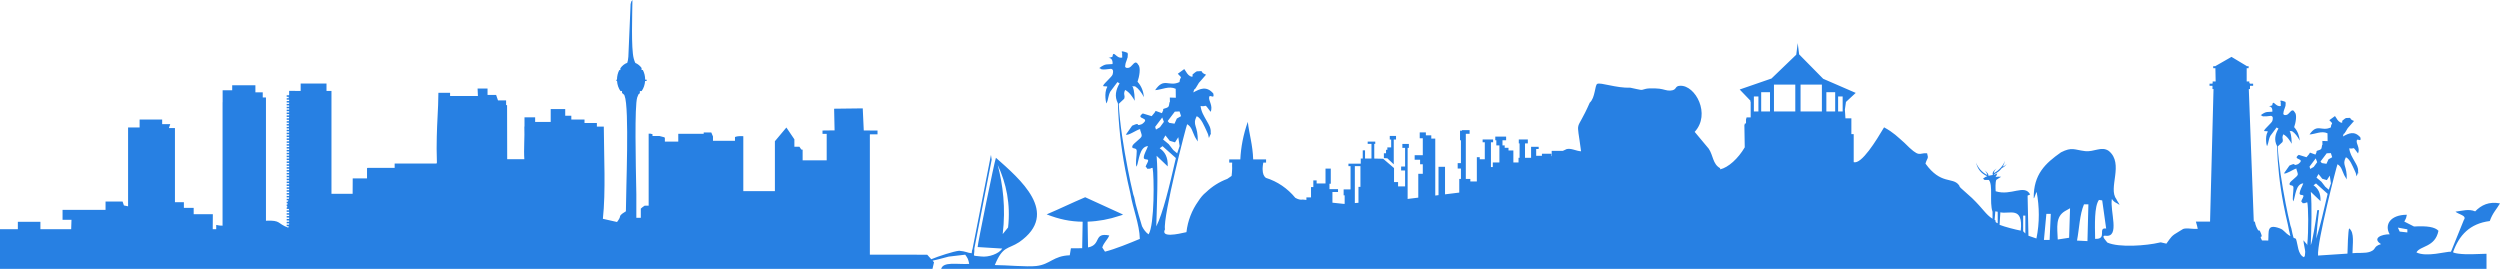 <?xml version="1.0" encoding="UTF-8" standalone="no"?>
<!-- Generator: Adobe Illustrator 16.0.0, SVG Export Plug-In . SVG Version: 6.00 Build 0)  -->

<svg
   xmlns:dc="http://purl.org/dc/elements/1.1/"
   xmlns:cc="http://creativecommons.org/ns#"
   xmlns:rdf="http://www.w3.org/1999/02/22-rdf-syntax-ns#"
   xmlns:svg="http://www.w3.org/2000/svg"
   xmlns="http://www.w3.org/2000/svg"
   xmlns:sodipodi="http://sodipodi.sourceforge.net/DTD/sodipodi-0.dtd"
   xmlns:inkscape="http://www.inkscape.org/namespaces/inkscape"
   version="1.1"
   id="Layer_1"
   x="0px"
   y="0px"
   width="961.837"
   height="103.43"
   viewBox="0 0 961.837 103.43"
   enable-background="new 0 0 1024 540"
   xml:space="preserve"
   inkscape:version="0.91 r13725"
   sodipodi:docname="event.svg"><defs
     id="defs7" /><sodipodi:namedview
     pagecolor="#ffffff"
     bordercolor="#666666"
     borderopacity="1"
     objecttolerance="10"
     gridtolerance="10"
     guidetolerance="10"
     inkscape:pageopacity="0"
     inkscape:pageshadow="2"
     inkscape:window-width="1330"
     inkscape:window-height="747"
     id="namedview5"
     showgrid="false"
     fit-margin-top="0"
     fit-margin-left="0"
     fit-margin-right="0"
     fit-margin-bottom="0"
     inkscape:zoom="0.25488281"
     inkscape:cx="443.5308"
     inkscape:cy="-10.176985"
     inkscape:window-x="36"
     inkscape:window-y="21"
     inkscape:window-maximized="1"
     inkscape:current-layer="Layer_1" /><path
     d="m 844.833,85.265 c 0.375,1.24 0.643,2.249 0.711,2.794 -1.486,0.1 -3.629,-0.237 -4.43,-0.168 -1.49,0.131 -0.838,0.067 -2.861,1.219 -2.922,1.661 -2.963,2.163 -4.766,4.636 l -2.1,-0.493 c -0.074,-0.001 -0.25,0.01 -0.324,0.019 -0.074,0.009 -0.248,0.058 -0.328,0.076 -4.809,1.148 -15.467,1.999 -19.955,-0.027 -0.066,-0.204 -2.871,-2.897 -0.67,-2.62 5.623,0.709 1.602,-9.456 2.4,-14.186 0.893,1.468 1.961,1.541 2.941,2.313 0.061,-0.257 -1.287,-2.045 -1.17,-2.188 -3.4,-4.19 3.051,-13.69 -2.971,-18.583 -2.805,-1.938 -5.652,0.507 -9.129,0.079 -4.209,-0.516 -4.994,-1.683 -9.246,0.467 -6.063,4.262 -10.561,8.451 -10.496,17.562 0.176,0.729 1.02,-2.897 1.162,-2.137 1.012,5.399 1.16,11.572 -0.113,17.723 l -3.074,-1.052 -0.326,-15.449 0.984,-0.436 c -2.182,-4.097 -7.303,0.665 -13.266,-1.235 -0.074,-1.141 -0.158,-3.287 0.229,-4.374 l 1.854,-1.208 c -3.574,-0.254 -1.977,1.228 -1.467,-1.474 -0.131,0.113 -0.268,0.297 -0.352,0.374 -0.314,0.149 -0.617,0.25 -0.914,0.327 -0.016,-0.058 -0.027,-0.115 -0.039,-0.175 1.213,-0.526 2.143,-1.242 2.842,-2.113 0.08,-0.102 0.158,-0.205 0.232,-0.312 0.07,-0.023 0.137,-0.05 0.203,-0.078 0.615,-0.268 1.162,-0.763 1.654,-1.436 -0.395,0.442 -0.943,0.813 -1.549,1.041 0.426,-0.72 0.727,-1.521 0.924,-2.391 -0.572,1.747 -2.277,3.833 -4.316,4.833 0.066,-0.645 0.461,-1.305 1.053,-1.805 -0.736,0.521 -1.238,1.045 -1.441,1.57 -0.121,0.322 -0.135,0.645 -0.02,0.967 -0.551,0.107 -1.09,0.164 -1.648,0.311 0,-0.176 -0.033,-0.352 -0.1,-0.527 -0.203,-0.526 -0.705,-1.05 -1.441,-1.57 0.592,0.5 0.984,1.159 1.051,1.804 -2.037,-1 -3.742,-3.086 -4.316,-4.833 0.273,1.2 0.744,2.271 1.467,3.175 0.697,0.868 1.625,1.583 2.832,2.11 -0.504,0.185 -1.035,0.47 -1.613,0.948 l 0.645,0.497 1.592,-0.026 c 1.721,1.95 0.162,8.563 1.43,12.275 l 0,2.684 c -2.742,-1.782 -3.398,-3.627 -7.895,-7.982 l -4.385,-3.927 c -1.041,-1.286 0.006,-0.192 -0.742,-1.164 -2.393,-3.032 -6.883,0.019 -12.777,-8.162 0.705,-2.404 1.279,-1.68 0.625,-3.981 -3.377,-0.271 -2.602,2.179 -8.775,-4.063 -2.521,-2.202 -4.156,-3.952 -7.779,-5.906 -2.957,4.998 -8.691,14.365 -11.684,13.383 l 0,-10.781 -0.896,0 0,-6.079 -2.283,0 -0.213,-3.368 0.416,-2.931 3.756,-3.473 -12.518,-5.428 -9.258,-9.391 -0.545,-4.349 -0.559,4.462 -9.529,9.169 -12.24,4.232 4.174,4.343 -0.066,0.43 0.121,0 0,5.952 -1.559,0 -0.166,0.564 -0.07,0.249 0,1.521 -0.424,0 -0.201,0.726 0.139,8.467 c -2.555,4.339 -6.305,7.745 -9.459,8.467 l 0,-0.447 c -2.891,-1.572 -2.621,-4.862 -4.4,-7.502 l -5.404,-6.474 c 6.303,-6.793 0.299,-18.002 -5.596,-17.737 -2.346,0.104 -0.969,1.7 -3.854,1.859 -1.338,0.074 -2.449,-0.528 -4.123,-0.727 -0.813,-0.097 -2.393,-0.184 -3.814,-0.119 -2.234,0.1 -2.43,0.742 -3.506,0.54 -2.541,-0.476 0,0 -3.846,-0.806 -5.42,0.203 -11.473,-2.153 -12.752,-1.465 -0.945,0.509 -0.744,5.346 -2.879,7.233 -5.494,12.521 -5.078,5.05 -3.338,18.697 -1.861,-0.096 -3.824,-1.287 -5.543,-0.847 l -1.484,0.688 -4.277,0 0,1.982 -0.139,0.065 0,-0.953 -3.617,0 0,0.81 -2.211,0 0,-2.616 0.959,0 0,-0.867 -2.92,0 0,0.435 0,0.434 0,2.616 0,0.749 -2.338,0 0,-5.536 1.086,0 0,-1.519 -3.477,0 0,1.519 0.303,0 0,5.536 -0.404,0 0,1.806 -1.416,0 -0.57,0 0,-4.628 -1.871,0 0,-1.005 -1.467,0 0,-0.948 -0.85,0 0,-1.954 1.404,0 0,-1.411 -4.172,0 0,1.411 0.404,0 0,1.954 1.182,0 0,6.581 -2.547,0 0,1.776 -0.709,0 0,-2.171 0,-0.838 0,-6.542 0.834,0 0,-1.086 -4.033,0 0,1.086 0.836,0 0,6.542 -1.949,0 0,-0.79 -1.111,0 0,9.335 -2.504,0 0,-0.978 -1.74,0 0,-17.367 1.461,0 0,-1.411 -2.92,0 0,0.218 -0.766,0 0,3.69 0.348,0 0,8.792 -1.252,0 0,2.089 1.252,0 0,3.989 -0.643,0 0,5.252 -5.477,0.677 0,-10.596 -2.504,0 0,10.905 -1.252,0.155 0,-21.915 -1.529,0 0,-1.249 -2.088,0 0,-1.14 -2.365,0 0,2.279 1.184,0 0,6.514 -3.131,0 0,1.736 1.393,0 0.695,0 0,1.736 1.043,0 0,3.69 -1.738,0 0,9.156 -4.098,0.506 0,-10.964 0,-1.52 0,-7.161 0.48,0 0,-1.52 -2.504,0 0,1.52 1.049,0 0,7.164 -1.529,0 0,1.52 1.529,0 0,6.128 -2.699,0 0,-1.662 -1.555,0 0,-5.386 -4.184,-3.581 -3.422,-0.078 0,-5.639 0.381,0 0,-0.89 -2.916,0 0,0.89 1.459,0 0,5.639 -2.473,0 0,-3.165 -0.887,0 0,3.165 -0.762,0 0,1.978 -2.281,0 -1.646,0 -0.811,0 0,0.939 0.811,0 0,8.951 -2.662,0 0,2.275 0.395,0 0,3.281 -0.273,0.021 -4.43,-0.468 0,-4.121 2.154,0 0,-1.087 -3.295,0 0,-2.078 0.506,0 0,-5.835 -2.027,0 0,5.736 -1.648,0 -1.773,0 0,-1.187 -1.27,0 0,2.571 -0.887,0 0,3.956 -1.773,0 0,0.986 -1.371,-0.145 c -0.934,0.198 -1.917,-0.107 -2.906,-0.676 -2.953,-3.592 -6.872,-6.296 -11.339,-7.678 -0.781,-0.646 -1.199,-1.546 -1.231,-3.274 l 0,-0.451 c 0.015,-0.801 0.097,-0.972 0.254,-2.137 l 1.077,0 0,-1.245 -4.962,0 c -0.169,-5.539 -1.53,-9.747 -2.071,-14.435 -1.752,4.951 -2.66,9.817 -2.877,14.435 l -4.27,0 0,1.245 1.129,0 0,0.053 c -0.071,0.767 0.001,1.433 0,2.209 -10e-4,0.942 -0.119,1.94 -0.212,2.863 -0.503,0.385 -1.065,0.764 -1.665,1.142 -3.048,1.13 -5.81,2.884 -8.146,5.116 -0.604,0.494 -1.148,1.008 -1.603,1.548 -0.529,0.628 -1.01,1.291 -1.451,1.986 -2.411,3.39 -4.013,7.439 -4.51,11.842 -3.357,0.769 -9.961,2.221 -8.263,-1.076 -0.839,-5.033 8.271,-40.155 8.533,-40.464 1.788,1.046 2.021,2.892 2.895,4.664 0.075,0.152 0.169,0.336 0.241,0.477 l 0.924,1.515 c 0.229,-6.152 -2.243,-6.186 -0.365,-9.738 1.734,0.77 2.889,3.81 3.814,5.751 0.661,1.39 0.5,1.011 0.873,2.653 l 0.451,-1.098 c 0.747,-2.964 -0.019,2.342 0.234,-1.121 0.121,-1.643 -0.73,-2.925 -1.464,-4.237 -1.265,-2.258 -2.141,-3.558 -2.438,-5.862 2.746,0.505 1.07,-1.466 3.877,2.245 1.001,-2.413 -0.908,-4.266 -0.566,-5.725 0.276,-1.17 2.159,1.124 1.586,-1.335 -2.628,-3.036 -5.13,-1.811 -7.691,-0.401 0.826,-2.718 -0.195,0.136 1.164,-2.062 0.576,-0.934 0.586,-0.953 0.977,-1.62 l 2.76,-3.145 c -2.85,-1.088 -0.256,-1.583 -3.383,-1.301 0,0 -0.143,-0.228 -1.775,1.191 -0.24,0.209 0.504,1.247 -0.823,0.74 -1.345,-0.738 -1.374,-1.403 -2.399,-2.796 l -2.49,1.808 c 2.138,2.151 0.836,0.753 0.664,3.184 -4.152,2.001 -5.952,-1.984 -9.382,3.123 2.639,-0.177 5.275,-1.74 7.913,-0.528 l 0.047,3.444 -2.31,-0.074 0.046,1.64 c -0.402,0.278 -0.119,1.516 -0.729,2.012 -0.78,0.632 -2.375,0.554 -1.805,1.104 l -0.551,1.254 -2.414,-0.871 -0.43,0.709 -1.101,1.315 -3.422,-1.046 c -3.286,2.406 3.528,1.307 -0.29,4.092 -3.027,1.192 -0.027,-1.059 -3.793,0.622 l -2.434,3.452 c 1.098,0.389 3.768,-1.665 5.509,-2.166 -0.103,0.583 0.753,1.922 0.567,2.767 -0.196,0.895 -3.269,2.763 -3.564,3.764 -0.424,1.445 1.678,0.328 1.686,1.894 0.011,2.11 -0.645,5.045 -0.044,6.068 0.95,-2.39 1.026,-7.69 4.368,-7.946 -0.529,1.531 -1.475,2.87 -1.618,4.329 -0.104,1.066 1.44,0.637 1.632,1.021 0.285,0.568 -0.727,1.743 -0.92,2.597 1.064,0.83 0.006,0.813 1.296,0.777 1.622,-0.044 -0.376,-0.163 1.388,-0.342 0.607,2.959 0.785,22.066 -1.549,25.59 -1.055,-0.728 -1.867,-1.819 -2.517,-3.115 -0.88,-2.834 -1.706,-5.735 -2.47,-8.672 -0.176,-0.869 -0.345,-1.7 -0.523,-2.462 l -0.383,-1.149 c -0.764,-3.17 -1.455,-6.366 -2.065,-9.549 -1.69,-8.808 -3.113,-17.506 -3.523,-25.263 l 2.106,-1.963 c 0.479,-1.587 -0.495,-1.402 0.343,-3.39 1.725,0.84 3.031,2.962 3.716,4.178 -0.152,-7.62 -2.215,-5.32 0.113,-5.57 1.316,0.837 2.434,2.315 3.433,4.175 -0.225,-2.212 -0.942,-4.232 -2.479,-5.933 0.688,-1.898 1.346,-5.521 0.268,-6.548 -1.163,-2.148 -2.184,0.442 -3.277,1.026 -0.558,0.298 -1.619,0.376 -1.766,-0.352 0.203,-1.813 0.39,-1.587 0.669,-2.62 0.433,-1.604 0.208,0.017 0.328,-1.353 0.099,-1.111 0.083,-0.748 -0.13,-1.311 -3.525,-1.313 -1.615,0.199 -2.019,0.39 l 0.049,1.451 c -2.374,0.613 -3.352,-3.229 -3.802,-0.269 -3.925,1.304 0.378,-1.123 0.074,2.78 -2.135,0.24 -2.625,-0.344 -5.155,1.569 0.159,0.102 0.435,0 0.53,0.208 0.299,0.649 3.657,0.054 4.025,0.05 1.08,0.181 0.852,1.401 0.6,2.24 -0.238,0.8 -3.158,3.25 -3.58,4.159 -0.342,0.739 1.947,-0.037 1.506,0.695 -1.289,2.148 -0.41,6.603 -0.197,6.151 0.686,-1.551 0.59,-3.008 1.44,-4.519 l 2.7,-3.606 0.837,0.465 c -1.46,2.491 -2.04,5.032 -0.647,7.683 0.227,7.853 1.126,16.67 2.838,25.588 0.582,3.033 1.238,6.08 1.959,9.104 0.961,5.863 3.487,11.776 3.641,17.477 -3.91,1.631 -9.547,3.945 -13.414,4.91 -0.396,-0.643 -0.604,-0.99 -1.043,-1.614 0.645,-1.974 1.869,-2.729 2.708,-4.611 -6.235,-1.258 -2.898,3.588 -8.183,4.602 l -0.164,-9.913 c 4.207,-0.145 8.314,-0.919 12.187,-2.218 0.554,-0.144 1.048,-0.314 1.46,-0.519 l -14.573,-6.664 c -5.159,2.189 -9.644,4.393 -14.824,6.593 4.814,1.884 9.025,2.775 13.845,2.829 l -0.178,10.194 -4.344,0.029 -0.436,2.688 c -6.368,0.214 -7.5,3.516 -12.864,4.125 -3.667,0.416 -11.667,-0.36 -15.974,-0.361 3.09,-7.49 4.969,-5.953 9.375,-8.813 16.026,-11.179 0.14,-24.38 -8.945,-32.469 -0.553,1.279 -7.089,33.405 -7.043,34.352 l 9.491,0.581 c -1.308,2.007 -5.214,3.41 -8.132,3.043 -3.944,-0.499 -2.475,0.412 -2.614,-3.099 l 6.659,-34.114 -0.268,-1.887 -7.141,36.447 c -0.136,0.116 -0.121,0.208 -0.275,1.409 -1.689,-0.123 -2.145,-0.742 -4.831,-0.956 -2.128,0.202 -8.026,2.127 -10.721,3.257 l -1.552,-1.727 -7.765,-0.025 0,0.006 -14.307,0 0,-46.299 2.945,0 0,-1.478 -2.945,0 0,-0.003 -2.347,-0.011 -0.391,-8.505 -11.014,0.136 0.18,8.332 -4.647,0.055 0,1.291 1.61,0 0,10.181 -9.258,0 0,-4.115 -0.449,-0.003 -0.198,-0.246 -0.59,-0.872 -1.935,0 0,-2.852 -3.076,-4.537 -4.419,5.273 0,11.968 0,7.24 -12.153,0 0,-21.147 c -1.878,-0.088 -2.573,0.081 -3.204,0.323 l 0,1.457 -8.463,0 0,-1.654 -0.647,-1.546 -2.922,0 0,0.517 -9.786,0 0,2.992 -5.157,0 0,-1.254 c -0.091,-0.033 -0.066,-0.023 0,-0.006 l 0,-0.234 c -0.092,-0.059 -0.206,-0.128 -0.348,-0.209 l -1.782,-0.464 -2.63,0 0,-0.685 -0.728,-0.189 -0.748,0 0.001,18.622 0,0 0,1.339 0,6.72 0,0 0,1.021 -1.554,0 c -0.543,0.357 -1.014,0.69 -1.469,1.126 l 0,3.519 -1.718,0 0,-9.079 c -0.244,-12.484 -0.708,-33.923 0.335,-37.206 0.138,-0.434 0.301,-0.82 0.477,-1.178 0.188,-0.143 0.367,-0.301 0.538,-0.47 l 0,-0.823 0.696,0 c 0.746,-1.052 1.229,-2.397 1.325,-3.876 l 0.589,0 0,-0.5 -0.571,0 0,-0.041 c 0,-1.356 -0.325,-2.618 -0.885,-3.674 l -0.486,0 0,-0.785 c -0.641,-0.89 -1.47,-1.567 -2.411,-1.936 -0.216,-0.442 -0.422,-0.991 -0.612,-1.698 C 242.772,18.587 243.27,5.539 243.317,0 c -0.606,0.844 -0.333,0.181 -0.706,1.592 l -0.859,20.218 c -0.087,1.091 -0.23,1.832 -0.416,2.353 -1.053,0.365 -1.977,1.113 -2.666,2.116 l 0,0.669 -0.405,0 c -0.56,1.056 -0.885,2.317 -0.885,3.674 l 0,0.041 -0.233,0 0,0.5 0.25,0 c 0.095,1.479 0.58,2.824 1.326,3.876 l 0.595,0 0,0.723 c 0.256,0.266 0.532,0.502 0.825,0.706 0.053,0.116 0.105,0.236 0.155,0.356 1.897,4.632 0.515,36.425 0.507,44.469 l -1.313,0.849 c -1.717,1.397 -0.097,0.634 -2.097,3.269 l -5.445,-1.229 c 1.127,-10.385 0.414,-24.292 0.354,-35.471 l -2.661,0 0,-1.392 -4.761,0 0,-1.342 -5.072,0 0,-1.445 -2.349,0 0,-2.58 -5.586,0 0,4.953 -5.984,0 0,-1.754 -4.099,0 0,3.56 -0.062,0 c 0.176,3.939 -0.28,8.795 0.001,12.546 l -6.594,-0.003 -0.047,-20.798 -0.373,0 0,-1.821 -3.114,0 -0.721,-2.101 -3.306,0 0,-2.476 -3.834,0 0.132,2.889 -10.71,0 0,-1.238 -4.496,0 -0.112,4.747 c -0.265,5.326 -0.555,10.7 -0.564,16.31 l 0,0.585 c 0.003,1.748 0.034,3.52 0.103,5.319 l -0.103,0 0,0.243 -16.153,0 0,-0.076 0,0 0,1.736 -10.371,0 -0.262,0.137 0,3.919 -5.504,0 -0.033,5.939 -8.141,-0.002 0.002,-33.888 0,-0.697 0,-2.883 0,0 0,-2.108 -1.91,0 0,-2.844 -9.943,0 0,2.844 -2.14,0 0,-0.037 -2.284,0 0,0.037 -0.007,0 0,1.672 -0.948,0 0,0.575 0.739,0 c 0.014,0.125 0.033,0.258 0.057,0.397 l 0.027,0.135 -0.823,0 0,0.574 0.942,0 0.005,0.029 0,0.502 -0.948,0 0,0.576 0.948,0 0,0.53 -0.948,0 0,0.575 0.948,0 0,0.122 0.007,0 0,0.41 -0.955,0 0,0.575 0.955,0 0,0.53 -0.955,0 0,0.575 0.955,0 0,0.531 -0.955,0 0,0.574 0.955,0 0,0.532 -0.955,0 0,0.575 0.94,0 c -0.01,0.178 -0.021,0.354 -0.031,0.532 l -0.909,0 0,0.574 0.879,0 c -0.008,0.177 -0.016,0.354 -0.023,0.532 l -0.856,0 0,0.575 0.838,0 c -0.003,0.176 -0.006,0.353 -0.008,0.531 l -0.831,0 0,0.575 0.833,0 c 0.002,0.176 0.006,0.353 0.012,0.531 l -0.845,0 0,0.575 0.872,0 c 0.01,0.176 0.023,0.353 0.038,0.53 l -0.91,0 0,0.575 0.955,0 0,0.532 -0.955,0 0,0.574 0.955,0 0,0.531 -0.955,0 0,0.575 0.955,0 0,0.532 -0.955,0 0,0.574 0.955,0 0,0.531 -0.955,0 0,0.576 0.955,0 0,0.531 -0.955,0 0,0.574 0.955,0 0,0.531 -0.955,0 0,0.576 0.955,0 0,0.531 -0.955,0 0,0.575 0.955,0 0,0.53 -0.955,0 0,0.576 0.955,0 0,0.53 -0.955,0 0,0.576 0.955,0 0,0.53 -0.955,0 0,0.575 0.955,0 0,0.532 -0.955,0 0,0.575 0.955,0 0,0.53 -0.955,0 0,0.576 0.955,0 0,0.53 -0.955,0 0,0.576 0.955,0 0,0.531 -0.955,0 0,0.574 0.955,0 0,0.532 -0.955,0 0,0.575 0.955,0 0,0.53 -0.955,0 0,0.576 0.955,0 0,0.53 -0.955,0 0,0.577 0.955,0 0,0.53 -0.955,0 0,0.575 0.955,0 0,0.531 -0.955,0 0,0.575 0.955,0 0,0.53 -0.955,0 0,0.576 0.955,0 0,0.531 -0.955,0 0,0.575 0.955,0 0,0.531 -0.955,0 0,0.575 0.955,0 0,0.531 -0.955,0 0,0.575 0.955,0 0,0.048 c -0.032,0.187 -0.07,0.343 -0.111,0.483 l -0.843,0 0,0.575 0.642,0 c -0.058,0.158 -0.115,0.325 -0.166,0.53 l -0.476,0 0,0.576 0.367,0 c -0.009,0.064 -0.018,0.133 -0.025,0.204 l -0.035,0.327 -0.307,0 0,0.574 0.25,0 c -0.021,0.234 -0.035,0.406 -0.04,0.532 l -0.21,0 0,0.575 0.805,0 c 0.045,0.131 0.091,0.305 0.136,0.531 l -0.94,0 0,0.575 0.955,0 0,0.53 -0.955,0 0,0.577 0.955,0 0,0.531 -0.955,0 0,0.574 0.955,0 0,0.532 -0.955,0 0,0.575 0.955,0 0,0.531 -0.955,0 0,0.574 0.955,0 0,0.263 c -0.014,0.091 -0.028,0.182 -0.043,0.269 l -0.911,0 0,0.576 0.795,0 c -0.045,0.189 -0.094,0.368 -0.146,0.53 l -0.139,0 c -4.171,-1.5 -2.603,-2.903 -8.481,-2.633 l 0,-41.979 0,-3.612 0,-1.821 -1.236,0 0,-1.98 -2.825,0 0,-2.717 -8.928,0 0,1.918 -3.681,0 0,4.601 -0.025,0 -0.005,47.488 c -1.144,0.021 -1.698,-0.141 -2.436,-0.283 l 0,1.644 -1.342,0 0.041,-5.772 -7.371,0 0,-2.429 -3.768,0 0,-2.174 -3.439,0 0,-28.541 -2.315,0 0.513,-1.496 -3.113,0 0,-1.788 -8.68,0 0,3.066 -4.437,0 0,30.334 -1.603,-0.335 -0.513,-1.495 -6.552,0 0,3.195 -16.542,0 0,3.835 3.439,0 -0.118,3.6 -11.838,0 0,-2.832 -8.681,0 0,2.832 -6.873,0 0,15.263 358.769,0 0.583,-2.529 -0.554,-0.617 c 1.276,-0.271 3.272,-0.769 6.195,-1.564 l 6.362,-0.743 c 0.943,1.326 1.189,1.687 1.534,3.557 -4.715,0.235 -9.967,-0.983 -10.779,1.897 l 517.979,0 17.41,0 59.154,0 0,-5.805 c -3.557,0.048 -7.393,0.424 -10.898,-0.052 -1.314,-0.178 -1.713,-0.369 -1.994,-0.515 2.322,-6.547 6.459,-11.051 14.148,-12.022 1.098,-3.141 2.619,-4.526 3.928,-6.79 -4.279,-0.804 -7.197,0.656 -9.541,3.066 -2.527,-1.06 -4.977,-0.182 -7.58,0.109 1.076,1.059 4.539,1.46 3.229,3.176 l -4.959,12.233 c -1.75,-0.137 -9.471,2.2 -13.301,0.271 1.414,-2.623 7.191,-1.896 8.48,-8.313 -1.357,-1.464 -4.309,-1.941 -9.406,-1.651 l -3.736,-1.898 c 0.059,-0.164 0.195,-0.355 0.246,-0.468 0.053,-0.107 0.178,-0.329 0.234,-0.463 0.059,-0.133 0.158,-0.317 0.215,-0.464 l 0.279,-1.229 c -6.344,0.027 -8.723,3.799 -6.604,7.523 -3.143,-0.056 -6.867,1.541 -3.326,3.771 -3.174,0.964 -1.641,1.972 -4.152,2.92 -1.934,0.729 -4.666,0.313 -6.828,0.573 0.002,-3.486 0.877,-7.94 -1.281,-9.555 -0.408,0.688 -0.627,7.867 -0.65,9.722 l -11.318,0.742 c -0.453,-5.144 7.258,-34.865 7.484,-35.132 1.564,0.915 1.768,2.527 2.531,4.077 0.066,0.133 0.146,0.293 0.211,0.416 l 0.809,1.325 c 0.199,-5.378 -1.961,-5.407 -0.32,-8.512 1.516,0.672 2.523,3.329 3.332,5.026 0.578,1.213 0.439,0.883 0.764,2.318 l 0.395,-0.959 c 0.654,-2.59 -0.016,2.047 0.205,-0.98 0.105,-1.435 -0.637,-2.557 -1.279,-3.702 -1.104,-1.974 -1.871,-3.109 -2.131,-5.124 2.4,0.441 0.936,-1.281 3.387,1.962 0.877,-2.108 -0.791,-3.728 -0.494,-5.002 0.242,-1.023 1.887,0.981 1.387,-1.167 -2.297,-2.654 -4.484,-1.583 -6.723,-0.351 0.723,-2.376 -0.17,0.118 1.018,-1.804 0.504,-0.814 0.512,-0.831 0.854,-1.414 l 2.412,-2.75 c -2.488,-0.95 -0.225,-1.382 -2.957,-1.137 0,0 -0.123,-0.198 -1.551,1.042 -0.211,0.184 0.439,1.09 -0.719,0.648 -1.176,-0.647 -1.201,-1.228 -2.098,-2.445 l -2.176,1.581 c 1.867,1.881 0.729,0.657 0.578,2.782 -3.629,1.749 -5.201,-1.734 -8.197,2.729 2.305,-0.153 4.611,-1.521 6.916,-0.461 l 0.041,3.01 -2.02,-0.065 0.039,1.434 c -0.352,0.243 -0.102,1.325 -0.635,1.758 -0.682,0.553 -2.078,0.483 -1.58,0.964 l -0.48,1.096 -2.107,-0.761 -0.377,0.62 -0.961,1.149 -2.99,-0.913 c -2.873,2.102 3.082,1.142 -0.254,3.575 -2.646,1.041 -0.023,-0.926 -3.316,0.544 l -2.125,3.017 c 0.959,0.34 3.291,-1.455 4.814,-1.893 -0.092,0.51 0.656,1.681 0.494,2.418 -0.172,0.781 -2.855,2.415 -3.113,3.29 -0.373,1.262 1.465,0.285 1.471,1.653 0.01,1.845 -0.563,4.41 -0.039,5.303 0.832,-2.087 0.898,-6.72 3.818,-6.944 -0.461,1.34 -1.287,2.51 -1.412,3.785 -0.094,0.931 1.258,0.555 1.426,0.891 0.25,0.5 -0.637,1.525 -0.805,2.27 0.928,0.727 0.004,0.711 1.133,0.681 1.418,-0.039 -0.328,-0.143 1.213,-0.3 0.367,1.79 0.555,10.34 -0.041,16.457 -0.75,-0.074 0.469,0.027 -0.424,-0.647 l -1.037,-1.232 c 0.133,1.651 0.508,2.799 0.6,3.693 0.094,0.877 0.123,0.605 0.029,1.495 -0.152,1.461 0.049,0.539 -0.449,1.321 -2.389,-1.09 -2.25,-4.835 -3.063,-7.085 -0.334,-0.139 -0.641,-0.271 -0.92,-0.4 -0.139,-0.512 -0.273,-1.024 -0.408,-1.538 -0.152,-0.76 -0.299,-1.485 -0.455,-2.151 l -0.336,-1.003 c -0.668,-2.771 -1.271,-5.565 -1.805,-8.347 -1.479,-7.697 -2.721,-15.299 -3.08,-22.078 l 1.842,-1.716 c 0.418,-1.388 -0.434,-1.227 0.299,-2.963 1.508,0.734 2.65,2.588 3.248,3.651 -0.133,-6.66 -1.936,-4.649 0.1,-4.868 1.15,0.73 2.129,2.023 3,3.65 -0.197,-1.935 -0.824,-3.7 -2.166,-5.187 0.598,-1.659 1.174,-4.825 0.234,-5.723 -1.018,-1.877 -1.912,0.387 -2.865,0.897 -0.488,0.261 -1.416,0.328 -1.545,-0.308 0.178,-1.584 0.342,-1.387 0.586,-2.291 0.379,-1.401 0.182,0.016 0.287,-1.18 0.086,-0.972 0.072,-0.654 -0.113,-1.146 -3.08,-1.146 -1.412,0.174 -1.766,0.342 l 0.043,1.267 c -2.076,0.536 -2.928,-2.82 -3.322,-0.234 -3.43,1.14 0.33,-0.981 0.064,2.431 -1.865,0.208 -2.295,-0.301 -4.506,1.37 0.141,0.089 0.381,0.001 0.463,0.183 0.262,0.567 3.197,0.047 3.52,0.043 0.943,0.158 0.742,1.225 0.523,1.959 -0.209,0.697 -2.76,2.84 -3.129,3.634 -0.297,0.646 1.701,-0.032 1.316,0.608 -1.127,1.878 -0.357,5.771 -0.174,5.375 0.6,-1.354 0.518,-2.628 1.262,-3.948 l 2.357,-3.153 0.732,0.407 c -1.275,2.179 -1.785,4.399 -0.564,6.715 0.195,6.863 0.982,14.568 2.479,22.362 0.51,2.651 1.082,5.313 1.713,7.957 0.238,1.455 0.586,2.914 0.967,4.371 -2.42,-1.377 -2.234,-2.325 -4.18,-3.031 -5.074,-1.84 -4.072,1.308 -4.348,4.712 l -2.418,-0.037 c -1.4,-2.724 0.605,-0.189 -0.391,-2.713 -1.01,-2.559 -0.449,0.47 -1.793,-2.535 -0.219,-0.483 -0.406,-1.167 -0.568,-1.995 l -0.404,0 -1.918,-50.993 0.461,0 0,-0.158 0,-0.789 0,-0.301 1.209,0 0,-0.821 -1.209,0 0,-0.157 -0.25,0 0,-0.707 -0.764,0 -0.262,0 0,-5.099 0.742,0 0,-0.773 -0.742,0 0,-0.077 -5.844,-3.505 -6.191,3.543 0,0.039 -0.842,0 0,0.773 0.842,0 c 0,1.712 0.082,3.353 0.096,5.099 l -0.389,0 -0.764,0 0,0.707 -0.066,0 0,0.157 -1.133,0 0,0.821 1.133,0 0,0.301 0,0.789 0,0.158 0.398,0 -1.33,50.993 -1.955,0 -3.494,0 0,0.015 z M 383.847,63.423 c 3.328,7.145 5.014,15.141 3.993,24.094 l -2.065,2.545 c 1.209,-10.211 0.073,-18.917 -1.928,-26.639 l 0,0 z m 538.699,24.145 3.648,0.657 0,1.204 -2.947,-0.328 -0.701,-1.533 0,0 z m -33.508,6.749 c 0.225,-7.125 0.494,-14.692 0.014,-20.502 l 0.436,0.416 0.535,0.511 2.76,2.636 c 0.133,-3.235 -1.041,-4.938 -2.688,-6.094 l 0.951,-0.705 4.482,3.99 c -1.465,6.425 -2.932,12.59 -4.395,17.264 0.232,-3.494 0.619,-7.267 1.096,-10.992 l -0.691,0 c -0.826,5.868 -1.869,11.965 -2.5,13.476 l 0,0 z m 2.973,-27.359 1.443,1.819 1.777,0.521 1.111,-1.732 0.449,2.98 -0.83,2.446 -1.342,-1.138 -1.498,-1.949 -1.889,-1.561 0.779,-1.386 0,0 z m -1.067,-6.032 0.555,1.474 -1.332,1.818 -1.33,0.777 -0.279,-0.908 2.386,-3.161 0,0 z m 4.221,-1.949 1.6,-0.073 0.512,1.587 -1.426,0.804 -0.781,1.729 -1.787,-0.282 -0.504,-0.603 2.386,-3.162 0,0 z M 444.862,87.106 c 0.252,-9.155 0.76,-19.501 0.124,-27.169 l 0.499,0.476 0.613,0.585 3.16,3.016 c 0.15,-3.702 -1.194,-5.652 -3.077,-6.974 l 1.09,-0.806 5.126,4.566 c -2.513,11.016 -5.025,21.373 -7.535,26.306 l 0,0 z m 362.68,-10.197 1.252,0.188 1.518,10.827 c -3.469,-0.488 0.639,4.206 -4.242,3.971 -0.098,-5.46 -0.358,-12.492 1.472,-14.986 l 0,0 z m -13.086,4.321 1.965,-1.115 -0.359,11.362 -4.375,0.667 c -0.196,-4.775 -0.895,-8.731 2.769,-10.914 l 0,0 z m 7.324,-2.613 1.697,0 -0.359,14.149 -4.018,-0.209 c 0.893,-4.646 0.981,-9.922 2.68,-13.94 l 0,0 z m -14.47,3.654 1.697,0 -0.447,10.041 -2.186,-0.008 0.936,-10.033 0,0 z m -8.924,0.677 0.838,0 0,6.893 -0.838,-0.868 0,-6.025 0,0 z m -8.776,-1.261 c 3.465,0.814 8.844,-2.564 7.842,7.045 -2.166,-0.418 -6.094,-1.427 -8.146,-2.229 l 0.304,-4.816 0,0 z m -1.023,4.215 c -1.586,-0.649 -0.248,-0.831 -1.195,-1.345 l 0.277,-3.257 0.865,0.175 c 0.514,0.104 -0.414,0.159 0.053,0.188 l 0,4.239 0,0 z m -75.85,-53.349 8.205,0 0,10.337 -8.205,0 0,-10.337 0,0 z m 9.926,2.916 3.393,0 0,7.421 -3.393,0 0,-7.421 0,0 z m -11.953,-2.916 0,10.337 -8.205,0 0,-10.337 8.205,0 0,0 z m -13.121,2.916 3.391,0 0,7.421 -3.391,0 0,-7.421 0,0 z m -2.813,1.658 1.748,0 0,5.764 -1.748,0 0,-5.764 0,0 z m 32.409,0 1.748,0 0,5.764 -1.748,0 0,-5.764 0,0 z m -184.536,40.892 -1.396,0.108 0,-14.204 2.154,0 0,7.963 -0.758,0 0,6.133 0,0 z m 10.602,-19.048 0,-1.343 0.51,0 0,-0.926 1.471,0 0,-3.016 -0.543,0 0,-1.384 2.41,0 0,1.384 -0.873,0 0,9.545 -2.465,-2.321 -1.336,-0.08 0,-1.858 0.826,0 0,-0.001 z m -84.877,-6.88 1.652,2.081 2.033,0.595 1.27,-1.982 0.515,3.41 -0.948,2.799 -1.535,-1.3 -1.715,-2.231 -2.16,-1.785 0.888,-1.587 0,0 z m -1.221,-6.902 0.636,1.686 -1.526,2.082 -1.52,0.889 -0.319,-1.039 2.729,-3.618 0,0 z m 4.829,-2.231 1.833,-0.082 0.583,1.816 -1.631,0.917 -0.894,1.979 -2.046,-0.323 -0.575,-0.689 2.73,-3.618 z"
     id="path3"
     inkscape:connector-curvature="0"
     style="clip-rule:evenodd;fill:#2780e3;fill-rule:evenodd" /></svg>
